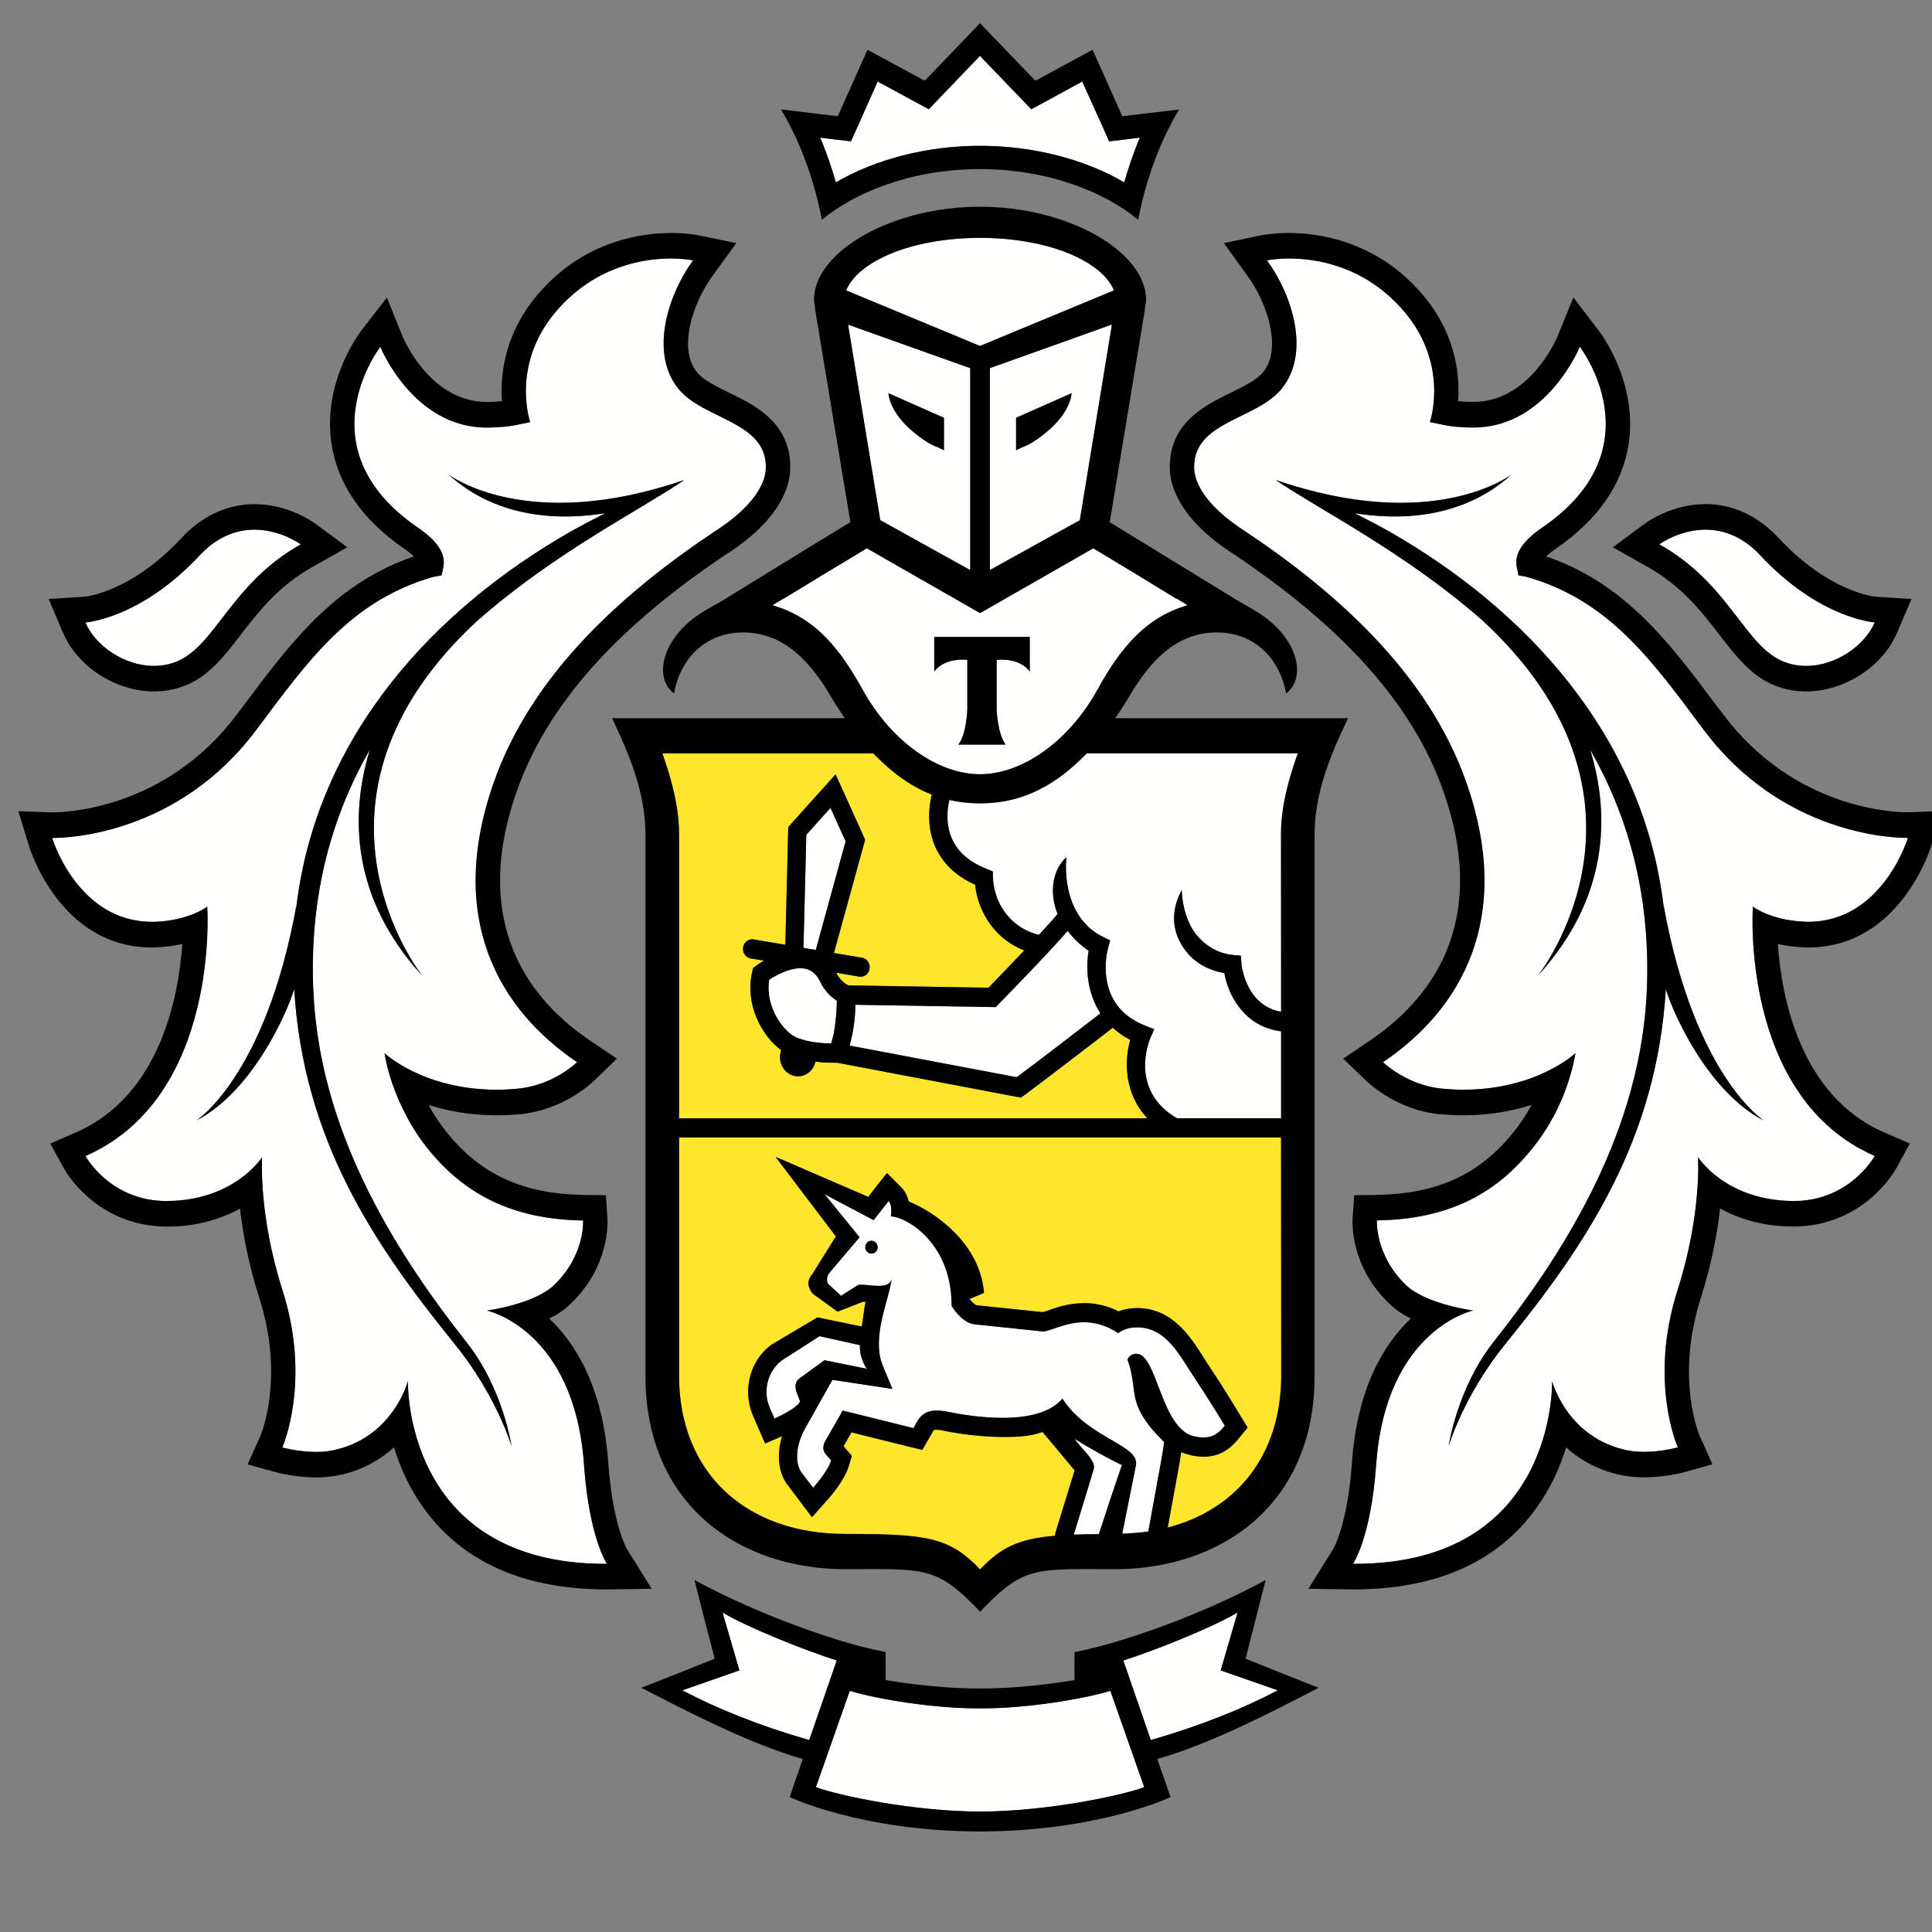 <svg width="25" height="25" viewBox="0 0 25 25" fill="none" xmlns="http://www.w3.org/2000/svg">
<rect x="0" y="0" width="25" height="25" fill="#808080" stroke="none"/>
<g clip-path="url(#clip0_261_760)">
<path d="M10.021 18.355C10.021 18.355 10.325 18.225 10.352 18.131L10.311 18.025C10.283 17.955 10.286 17.88 10.342 17.839L10.669 17.601L11.217 17.712C11.217 17.712 11.118 17.581 11.127 17.407L10.605 17.291L10.112 17.606C10.026 17.673 9.964 17.769 9.935 17.877C9.907 17.985 9.914 18.101 9.955 18.205L10.021 18.356L10.021 18.355ZM13.894 19.858C13.992 19.854 14.101 19.852 14.219 19.852C14.219 19.852 14.501 18.986 14.517 18.958C14.307 18.855 14.103 18.742 13.905 18.618C13.988 18.75 14.191 18.9 14.151 19.016L13.894 19.858ZM14.062 9.748C13.643 10.185 13.242 10.346 12.883 10.384C12.818 10.392 12.752 10.396 12.686 10.396H12.677C12.545 10.396 12.414 10.381 12.284 10.352C12.261 10.45 12.231 10.655 12.316 10.85C12.392 11.026 12.546 11.157 12.772 11.245L12.848 11.276L12.848 11.362C12.848 11.387 12.866 11.943 13.443 12.097C13.536 11.995 13.622 11.903 13.684 11.826C13.567 11.535 13.629 11.238 13.8 11.092C13.793 11.123 13.717 11.852 14.273 12.123L14.365 12.169L14.337 12.271C14.328 12.302 14.143 13.008 14.817 13.27L14.935 13.318L14.882 13.439C14.87 13.466 14.607 14.107 15.228 14.47H16.576V13.344C16.097 13.283 15.894 12.877 15.842 12.59C15.619 12.55 15.447 12.449 15.329 12.285C15.045 11.893 15.289 11.534 15.292 11.515C15.291 11.518 15.292 11.899 15.516 12.135C15.627 12.248 15.758 12.337 15.958 12.357L16.055 12.366L16.064 12.471C16.066 12.494 16.119 13.011 16.576 13.092L16.576 10.793C16.576 10.436 16.674 10.078 16.793 9.747H14.062L14.062 9.748ZM10.433 10.802L10.397 12.265L10.556 12.291L10.943 10.887L10.746 10.454L10.434 10.802H10.433ZM11.272 16.222C11.261 16.221 11.251 16.219 11.241 16.214C11.232 16.209 11.223 16.203 11.216 16.194C11.209 16.186 11.203 16.176 11.2 16.166C11.197 16.155 11.195 16.144 11.197 16.133C11.197 16.122 11.2 16.111 11.204 16.101C11.209 16.091 11.216 16.082 11.223 16.075C11.231 16.068 11.241 16.062 11.251 16.059C11.261 16.055 11.271 16.054 11.281 16.055C11.327 16.057 11.359 16.099 11.357 16.143C11.356 16.166 11.346 16.186 11.33 16.201C11.314 16.216 11.293 16.223 11.272 16.222ZM14.7 17.518C14.712 17.518 14.725 17.519 14.738 17.523C14.98 17.595 15.04 18.508 15.462 18.589C15.503 18.598 15.542 18.6 15.575 18.6C15.697 18.6 15.77 18.546 15.849 18.448C15.849 18.448 15.636 18.098 15.477 17.861C15.266 17.55 15.103 17.175 14.71 17.175C14.7 17.175 14.689 17.175 14.678 17.177C14.604 17.18 14.531 17.206 14.47 17.251C14.338 17.16 14.185 17.111 14.028 17.109C13.782 17.109 13.59 17.228 13.494 17.228H13.491L12.613 17.137C12.476 17.122 12.367 16.977 12.328 16.921L12.313 16.896C12.313 16.871 12.313 16.846 12.311 16.823C12.282 16.068 11.726 15.745 11.528 15.74C11.528 15.74 11.551 15.596 11.498 15.542L11.305 15.788L10.669 15.453L11.122 16.01L10.739 16.463C10.691 16.515 10.697 16.584 10.717 16.614L10.883 16.768L11.093 16.634C11.103 16.626 11.122 16.623 11.146 16.623C11.204 16.623 11.291 16.639 11.369 16.639C11.455 16.639 11.529 16.62 11.538 16.535C11.512 16.815 11.265 17.302 11.427 17.684L11.547 17.972L10.771 17.855L10.408 18.5C10.296 18.714 10.278 18.946 10.386 19.073L10.522 19.252C10.522 19.252 10.713 19.039 10.755 18.899L10.693 18.828C10.642 18.768 10.644 18.714 10.676 18.65L10.904 18.252L11.819 18.479L11.868 18.392C11.93 18.284 12.02 18.252 12.118 18.252C12.159 18.252 12.2 18.257 12.243 18.264C12.413 18.299 12.693 18.347 12.973 18.347C13.28 18.347 13.585 18.289 13.747 18.098C14.079 18.615 14.752 18.697 14.698 18.96L14.522 19.846C14.639 19.84 14.752 19.832 14.859 19.817L15.027 18.895C15.041 18.817 15.053 18.739 15.063 18.66C14.998 18.59 14.841 18.445 14.752 18.267C14.634 18.027 14.698 17.901 14.588 17.59C14.588 17.59 14.622 17.517 14.7 17.517L14.7 17.518ZM22.825 14.501C22.114 14.131 21.665 13.152 21.555 12.8C21.438 14.742 20.536 16.089 19.483 17.386C18.936 18.058 18.745 18.713 18.745 18.713C18.745 18.713 18.851 17.971 19.323 17.368C20.306 16.127 21.24 14.58 21.31 12.792C21.358 11.545 21.053 10.533 20.576 9.699C20.843 10.568 20.805 11.631 19.901 12.624C19.901 12.624 21.702 10.356 19.184 8.029C18.177 7.144 17.074 6.598 16.507 6.21C18.557 6.914 19.559 6.139 19.559 6.139C18.904 6.736 18.056 6.726 17.53 6.64C17.673 6.713 17.822 6.79 17.981 6.879C19.71 7.867 21.263 9.492 21.529 11.741V11.724C21.93 13.934 22.825 14.501 22.825 14.501L22.825 14.501ZM23.352 11.926C23.368 11.928 23.381 11.928 23.397 11.928C24.361 11.928 24.687 10.842 24.687 10.842H24.669C24.492 10.842 23.059 10.799 22.046 9.445C21.38 8.555 20.833 7.773 19.754 7.465L19.648 7.445L19.625 7.331C19.595 7.158 19.708 6.995 19.965 6.82C21.454 5.795 20.442 4.487 20.442 4.487C20.442 4.487 20.017 5.533 19.066 5.533L18.995 5.531C18.887 5.525 18.783 5.522 18.678 5.498L18.502 5.461C18.502 5.461 18.774 4.686 18.119 3.974C17.626 3.436 17.026 3.345 16.68 3.345C16.505 3.345 16.394 3.369 16.394 3.369C16.723 3.82 16.961 4.571 16.581 5.034C16.253 5.431 15.451 5.451 15.451 6.044C15.451 6.295 15.674 6.588 16.075 6.851C17.28 7.649 18.476 8.707 18.973 10.126C19.595 11.896 18.895 13.071 17.895 13.744C17.895 13.744 18.209 14.047 18.663 14.087C18.756 14.096 18.846 14.1 18.93 14.1C19.89 14.1 20.386 13.627 20.386 13.627C20.386 13.627 20.304 14.281 19.806 14.888C19.344 15.448 18.74 15.778 17.817 15.792C17.817 15.792 17.788 16.242 18.197 16.632C18.459 16.878 19.062 16.958 19.062 16.958C19.062 16.958 17.931 17.198 17.806 18.954C17.739 19.905 17.508 20.235 17.508 20.235H17.528C20.151 20.235 20.084 17.87 20.084 17.87C20.084 17.87 20.266 18.57 20.998 18.753C21.086 18.778 21.181 18.787 21.27 18.787C21.505 18.787 21.711 18.729 21.711 18.729C21.711 18.729 21.327 17.879 21.707 16.691C22.023 15.704 21.972 14.973 21.972 14.973C21.972 14.973 22.325 15.535 23.201 15.54H23.21C23.418 15.543 23.622 15.492 23.805 15.39C23.988 15.288 24.144 15.14 24.258 14.958C22.509 14.195 22.682 11.731 22.682 11.731C22.682 11.731 22.909 11.909 23.352 11.927L23.352 11.926ZM5.88 17.386C4.826 16.089 3.925 14.742 3.806 12.8C3.697 13.153 3.249 14.132 2.538 14.501C2.538 14.501 3.432 13.934 3.833 11.725V11.742C4.099 9.492 5.653 7.867 7.382 6.88C7.541 6.79 7.69 6.714 7.832 6.641C7.307 6.727 6.458 6.737 5.804 6.141C5.804 6.141 6.806 6.915 8.855 6.211C8.288 6.598 7.185 7.145 6.179 8.03C3.66 10.356 5.462 12.625 5.462 12.625C4.556 11.631 4.519 10.569 4.786 9.7C4.309 10.534 4.004 11.546 4.053 12.794C4.122 14.581 5.055 16.127 6.036 17.37C6.512 17.972 6.619 18.713 6.619 18.713C6.619 18.713 6.425 18.059 5.879 17.387L5.88 17.386ZM6.301 16.958C6.301 16.958 6.904 16.878 7.166 16.631C7.574 16.242 7.546 15.793 7.546 15.793C6.623 15.779 6.019 15.448 5.555 14.888C5.059 14.281 4.976 13.627 4.976 13.627C4.976 13.627 5.472 14.101 6.43 14.101C6.517 14.101 6.607 14.096 6.699 14.087C6.982 14.057 7.25 13.937 7.468 13.745C6.468 13.071 5.767 11.896 6.388 10.126C6.886 8.708 8.081 7.649 9.287 6.85C9.688 6.588 9.91 6.295 9.91 6.044C9.91 5.451 9.11 5.431 8.782 5.034C8.402 4.571 8.64 3.821 8.968 3.369C8.968 3.369 8.858 3.345 8.683 3.345C8.338 3.345 7.737 3.436 7.244 3.974C6.588 4.686 6.86 5.462 6.86 5.462L6.685 5.499C6.581 5.521 6.475 5.526 6.367 5.532L6.298 5.533C5.345 5.533 4.921 4.488 4.921 4.488C4.921 4.488 3.91 5.795 5.399 6.821C5.655 6.995 5.767 7.159 5.738 7.331L5.715 7.444L5.606 7.465C4.529 7.773 3.983 8.555 3.316 9.445C2.303 10.799 0.871 10.842 0.694 10.842H0.674C0.674 10.842 1.001 11.928 1.965 11.928C1.981 11.928 1.994 11.928 2.011 11.927C2.454 11.91 2.681 11.732 2.681 11.732C2.681 11.732 2.853 14.195 1.105 14.959C1.105 14.959 1.423 15.541 2.153 15.541H2.161C3.038 15.535 3.391 14.973 3.391 14.973C3.391 14.973 3.34 15.705 3.654 16.691C4.034 17.88 3.653 18.729 3.653 18.729C3.653 18.729 3.856 18.787 4.092 18.787C4.183 18.787 4.277 18.778 4.364 18.753C5.095 18.571 5.278 17.87 5.278 17.87C5.278 17.87 5.211 20.236 7.834 20.236H7.854C7.854 20.236 7.624 19.906 7.557 18.954C7.432 17.2 6.301 16.958 6.301 16.958L6.301 16.958ZM12.089 8.241H13.326V8.687C13.181 8.5 12.897 8.538 12.897 8.538V9.182C12.897 9.182 12.907 9.498 13.013 9.635H12.401C12.508 9.498 12.517 9.182 12.517 9.182V8.538C12.517 8.538 12.235 8.5 12.089 8.687L12.089 8.241ZM10.742 8.308C10.784 8.356 10.827 8.409 10.867 8.462C10.877 8.475 10.886 8.485 10.896 8.5C10.934 8.552 10.972 8.609 11.008 8.665L11.033 8.704C11.077 8.773 11.118 8.845 11.16 8.92C11.538 9.607 12.143 10.017 12.68 10.018C13.219 10.017 13.823 9.607 14.202 8.92C14.245 8.844 14.287 8.77 14.331 8.7C14.381 8.619 14.435 8.54 14.492 8.464C14.535 8.409 14.578 8.356 14.622 8.306C14.63 8.299 14.636 8.291 14.644 8.285C14.837 8.077 15.066 7.919 15.367 7.831L15.233 7.749H15.226L14.693 7.424L14.146 7.095L12.684 7.931L12.68 7.928L12.678 7.931L11.216 7.095L10.669 7.424L10.136 7.749H10.13L9.995 7.831C10.295 7.918 10.525 8.075 10.718 8.283C10.726 8.29 10.732 8.301 10.742 8.308ZM12.68 3.078C11.775 3.079 11.096 3.39 10.948 3.758L12.68 4.476L14.413 3.758C14.267 3.39 13.588 3.079 12.68 3.078ZM12.699 22.106H12.664C12.116 22.109 11.359 21.991 10.996 21.879L10.558 23.125C10.847 23.233 11.825 23.441 12.682 23.441C13.538 23.441 14.517 23.233 14.806 23.125L14.368 21.879C14.003 21.991 13.248 22.109 12.699 22.106ZM16.013 20.866C15.687 21.06 14.96 21.352 14.536 21.486L14.891 22.516C15.546 22.328 16.087 22.108 16.533 21.872L15.795 21.615L16.013 20.866ZM9.35 20.866L9.568 21.615L8.829 21.872C9.275 22.108 9.818 22.328 10.471 22.515L10.827 21.486C10.404 21.351 9.675 21.06 9.35 20.866ZM12.68 1.886C13.364 1.886 14.032 2.058 14.548 2.359C14.595 2.194 14.66 1.992 14.749 1.781L14.555 1.806L14.351 1.828L14.264 1.633L14.003 1.055L13.529 1.314L13.344 1.413L13.196 1.261L12.68 0.724L12.165 1.261L12.018 1.413L11.834 1.314L11.357 1.055L11.099 1.633L11.012 1.828L10.807 1.806L10.614 1.781C10.703 1.992 10.768 2.194 10.816 2.359C11.332 2.058 12.001 1.886 12.681 1.886H12.68ZM23.102 8.57C23.191 8.602 23.281 8.617 23.37 8.617C23.757 8.617 24.13 8.354 24.258 8.053C24.258 8.053 23.55 8.008 22.788 7.196C22.547 6.933 22.29 6.854 22.07 6.854C21.728 6.854 21.471 7.043 21.471 7.043C22.391 7.558 22.578 8.385 23.102 8.57ZM1.992 8.616C2.082 8.616 2.172 8.602 2.258 8.57C2.783 8.384 2.972 7.558 3.891 7.044C3.891 7.044 3.634 6.854 3.294 6.854C3.073 6.854 2.816 6.932 2.573 7.196C1.812 8.008 1.105 8.054 1.105 8.054C1.232 8.354 1.606 8.617 1.992 8.617L1.992 8.616ZM12.215 5.406V5.827L12.139 5.789C12.135 5.786 12.022 5.76 11.826 5.596C11.502 5.332 11.496 5.088 11.496 5.088L12.214 5.406L12.215 5.406ZM12.554 7.376V4.764L10.973 4.2L11.39 6.731L12.554 7.376L12.554 7.376ZM13.148 5.406L13.866 5.088C13.866 5.088 13.861 5.332 13.536 5.596C13.34 5.759 13.227 5.786 13.224 5.789L13.148 5.826L13.148 5.406ZM13.972 6.732L14.387 4.201L12.807 4.764V7.376L13.972 6.731L13.972 6.732ZM10.318 13.431C10.472 13.489 10.659 13.502 10.755 13.502C10.758 13.489 10.764 13.474 10.768 13.456C10.776 13.427 10.784 13.396 10.79 13.364C10.818 13.219 10.826 13.056 10.829 12.95C10.741 12.895 10.669 12.815 10.621 12.719C10.562 12.59 10.479 12.529 10.357 12.529C10.198 12.529 10.027 12.63 9.953 12.677C9.895 13.038 10.149 13.366 10.318 13.431L10.318 13.431ZM13.815 12.046C13.522 12.382 12.947 12.967 12.919 12.996L12.884 13.032L11.067 13.002C11.066 13.16 11.046 13.317 11.009 13.47L10.995 13.53L13.155 13.939C13.38 13.774 13.998 13.299 14.239 13.112C14.064 12.844 14.047 12.526 14.087 12.302C13.983 12.234 13.891 12.147 13.815 12.046Z" fill="#FFFFFE"/>
<path d="M16.576 14.719H8.787V17.8C8.787 19.06 9.654 19.848 10.934 19.848C12.003 19.848 12.284 19.892 12.682 20.308C12.956 20.02 13.183 19.913 13.649 19.872L13.659 19.825L13.905 19.027C13.891 19.009 13.49 18.529 13.49 18.529C13.331 18.585 13.197 18.595 12.972 18.595C12.742 18.595 12.482 18.566 12.199 18.511C12.172 18.504 12.145 18.5 12.118 18.5C12.084 18.5 12.081 18.503 12.072 18.521L12.023 18.606L11.934 18.761L11.766 18.72L11.018 18.535L10.915 18.713L10.931 18.732L11.022 18.838L10.982 18.975C10.926 19.154 10.748 19.364 10.693 19.422L10.507 19.632L10.336 19.407L10.208 19.238C10.074 19.08 10.043 18.838 10.119 18.584C10.116 18.585 10.114 18.587 10.111 18.587L9.9 18.679L9.806 18.461L9.739 18.308C9.674 18.152 9.663 17.977 9.706 17.812C9.749 17.648 9.844 17.504 9.976 17.404L10.577 17.046L11.15 17.165C11.164 17.107 11.185 16.901 11.201 16.848C11.19 16.846 11.179 16.844 11.168 16.844L10.838 16.973L10.52 16.742C10.52 16.742 10.396 16.616 10.508 16.49L10.816 15.999L10.035 14.97L11.235 15.487L11.315 15.383L11.477 15.179L11.661 15.363C11.709 15.413 11.743 15.476 11.757 15.545C12.088 15.681 12.681 16.08 12.733 16.73L12.548 16.808V16.813C12.59 16.866 12.625 16.887 12.636 16.89L13.493 16.978C13.515 16.974 13.541 16.964 13.572 16.955C13.679 16.916 13.838 16.861 14.028 16.861C14.182 16.861 14.332 16.898 14.475 16.97C14.528 16.948 14.592 16.933 14.668 16.927L14.71 16.926C15.168 16.926 15.396 17.286 15.579 17.574C15.609 17.624 15.639 17.671 15.671 17.717C15.832 17.955 16.041 18.302 16.049 18.318L16.144 18.472L16.028 18.614C15.939 18.723 15.805 18.85 15.575 18.85C15.523 18.849 15.472 18.844 15.421 18.833C15.373 18.824 15.328 18.809 15.284 18.789C15.277 18.84 15.269 18.891 15.26 18.942L15.11 19.766C16.008 19.534 16.578 18.821 16.578 17.8L16.576 14.719ZM8.787 14.47H14.846C14.543 14.141 14.548 13.726 14.625 13.455C14.543 13.414 14.467 13.361 14.399 13.299C14.162 13.482 13.439 14.035 13.251 14.175L13.21 14.204L10.832 13.751H10.783C10.727 13.751 10.643 13.749 10.552 13.737C10.542 13.783 10.52 13.824 10.488 13.857C10.456 13.89 10.416 13.912 10.372 13.922C10.328 13.931 10.282 13.927 10.241 13.909C10.199 13.892 10.163 13.863 10.137 13.824C10.119 13.798 10.106 13.769 10.099 13.737C10.092 13.706 10.091 13.673 10.096 13.641L10.105 13.586C9.86 13.405 9.633 12.999 9.734 12.571L9.744 12.526L9.778 12.5C9.813 12.475 9.849 12.452 9.886 12.431L9.713 12.402C9.682 12.396 9.655 12.378 9.637 12.352C9.618 12.325 9.611 12.293 9.615 12.26C9.626 12.192 9.686 12.144 9.75 12.156L10.162 12.225L10.2 10.701L10.812 10.019L11.194 10.866L10.791 12.332L11.154 12.392C11.185 12.398 11.213 12.416 11.232 12.442C11.25 12.469 11.257 12.502 11.252 12.535C11.248 12.564 11.234 12.59 11.213 12.609C11.191 12.628 11.164 12.638 11.136 12.638L11.118 12.637L10.821 12.586C10.825 12.597 10.831 12.602 10.835 12.612C10.868 12.672 10.918 12.72 10.977 12.75L12.79 12.781C12.866 12.702 13.056 12.506 13.253 12.299C13.082 12.233 12.932 12.118 12.82 11.968C12.707 11.818 12.637 11.638 12.617 11.448C12.368 11.336 12.195 11.169 12.1 10.952C11.984 10.682 12.025 10.412 12.057 10.281C11.815 10.189 11.561 10.019 11.301 9.748H8.571C8.688 10.079 8.787 10.437 8.787 10.793V14.47L8.787 14.47Z" fill="#FFE52B"/>
<path d="M12.682 4.477L10.95 3.758C11.097 3.391 11.776 3.079 12.682 3.078C13.588 3.079 14.267 3.391 14.414 3.758L12.682 4.477ZM13.973 6.732L12.809 7.377V4.764L14.389 4.199L13.973 6.73L13.973 6.732ZM14.694 7.425L15.226 7.75H15.234L15.368 7.832C15.067 7.919 14.837 8.078 14.644 8.285L14.624 8.307C14.578 8.358 14.535 8.41 14.493 8.465L14.469 8.498C14.428 8.554 14.388 8.611 14.351 8.671L14.331 8.701C14.287 8.772 14.244 8.846 14.204 8.92C13.824 9.607 13.219 10.018 12.682 10.019C12.144 10.018 11.539 9.607 11.16 8.92C11.12 8.847 11.078 8.775 11.034 8.704L11.009 8.666C10.973 8.61 10.935 8.555 10.897 8.5C10.887 8.486 10.878 8.475 10.869 8.463C10.828 8.41 10.786 8.358 10.742 8.308C10.733 8.301 10.727 8.292 10.719 8.284C10.521 8.067 10.271 7.91 9.995 7.832L10.131 7.75H10.136L10.67 7.425L11.217 7.095L12.679 7.932L12.682 7.929L12.686 7.932L14.147 7.095L14.694 7.425ZM16.794 9.748C16.675 10.079 16.576 10.437 16.576 10.793L16.578 13.092C16.121 13.012 16.066 12.495 16.065 12.472L16.057 12.367L15.958 12.358C15.79 12.342 15.634 12.264 15.517 12.136C15.292 11.901 15.292 11.519 15.292 11.516C15.29 11.535 15.046 11.893 15.328 12.284C15.447 12.45 15.62 12.552 15.842 12.592C15.895 12.878 16.098 13.284 16.578 13.346V14.47H15.23C14.608 14.107 14.871 13.467 14.883 13.44L14.936 13.318L14.817 13.271C14.143 13.008 14.329 12.302 14.338 12.271L14.366 12.168L14.273 12.123C13.718 11.852 13.793 11.123 13.801 11.092C13.63 11.238 13.568 11.535 13.685 11.827C13.622 11.904 13.536 11.996 13.443 12.097C13.281 12.06 13.135 11.968 13.027 11.835C12.92 11.702 12.857 11.535 12.849 11.361L12.848 11.276L12.772 11.245C12.548 11.158 12.393 11.026 12.317 10.85C12.232 10.655 12.261 10.451 12.285 10.352C12.414 10.38 12.546 10.395 12.678 10.395H12.686C12.754 10.395 12.819 10.391 12.884 10.384C13.243 10.347 13.644 10.185 14.063 9.748L16.794 9.748ZM15.11 19.767L15.261 18.942L15.285 18.79C15.378 18.828 15.476 18.849 15.576 18.85C15.806 18.85 15.94 18.723 16.029 18.614L16.144 18.473L16.05 18.318C16.041 18.303 15.832 17.955 15.672 17.717C15.64 17.67 15.609 17.623 15.58 17.574C15.397 17.287 15.168 16.926 14.709 16.926L14.669 16.928C14.602 16.931 14.537 16.945 14.475 16.969C14.335 16.899 14.183 16.862 14.028 16.862C13.872 16.866 13.719 16.897 13.573 16.954C13.542 16.964 13.515 16.974 13.493 16.979L12.637 16.89C12.626 16.887 12.591 16.865 12.548 16.813V16.808L12.733 16.73C12.681 16.081 12.088 15.681 11.758 15.546C11.743 15.476 11.71 15.413 11.661 15.363L11.477 15.179L11.316 15.383L11.236 15.488L10.035 14.969L10.816 15.999L10.509 16.491C10.395 16.616 10.52 16.743 10.52 16.743L10.838 16.973L11.168 16.844C11.18 16.844 11.189 16.846 11.201 16.848C11.185 16.901 11.164 17.108 11.15 17.165L10.578 17.047L9.977 17.404C9.666 17.643 9.624 18.038 9.74 18.308L9.806 18.462L9.901 18.679L10.111 18.588C10.115 18.586 10.118 18.585 10.12 18.583C10.044 18.838 10.075 19.079 10.21 19.238L10.337 19.407L10.507 19.633L10.694 19.422C10.749 19.364 10.927 19.155 10.982 18.975L11.022 18.838L10.931 18.733L10.916 18.713L11.018 18.535L11.766 18.721L11.935 18.762L12.024 18.606L12.073 18.522C12.082 18.503 12.084 18.501 12.118 18.501C12.145 18.501 12.172 18.503 12.2 18.511C12.455 18.564 12.714 18.591 12.974 18.594C13.197 18.594 13.332 18.585 13.491 18.53C13.491 18.53 13.892 19.008 13.906 19.027L13.66 19.825L13.649 19.873C13.184 19.913 12.957 20.02 12.683 20.308C12.285 19.893 12.004 19.849 10.935 19.849C9.655 19.849 8.787 19.061 8.787 17.799V14.719H16.577L16.579 17.799C16.579 18.821 16.008 19.534 15.11 19.767ZM10.312 18.025L10.352 18.131C10.325 18.224 10.021 18.356 10.021 18.356L9.956 18.205C9.914 18.101 9.907 17.985 9.936 17.877C9.964 17.768 10.027 17.673 10.113 17.606L10.605 17.29L11.128 17.406C11.118 17.581 11.217 17.712 11.217 17.712L10.67 17.601L10.342 17.839C10.287 17.88 10.283 17.955 10.312 18.025ZM15.027 18.895L14.859 19.817C14.751 19.833 14.638 19.841 14.522 19.846L14.699 18.961C14.751 18.697 14.08 18.615 13.748 18.098C13.585 18.29 13.28 18.347 12.974 18.347C12.693 18.347 12.414 18.3 12.243 18.264C12.202 18.257 12.161 18.253 12.119 18.252C12.02 18.252 11.931 18.284 11.869 18.393L11.821 18.48L10.905 18.253L10.677 18.65C10.645 18.715 10.642 18.768 10.694 18.828L10.756 18.899C10.713 19.039 10.522 19.252 10.522 19.252L10.386 19.073C10.279 18.947 10.296 18.715 10.409 18.5L10.772 17.855L11.548 17.973L11.428 17.683C11.265 17.301 11.512 16.815 11.539 16.535C11.53 16.62 11.456 16.639 11.37 16.639C11.291 16.639 11.204 16.624 11.146 16.624C11.123 16.624 11.104 16.626 11.093 16.634L10.883 16.768L10.717 16.614C10.697 16.585 10.691 16.515 10.739 16.463L11.123 16.01L10.67 15.453L11.305 15.789L11.499 15.542C11.552 15.597 11.528 15.74 11.528 15.74C11.727 15.746 12.283 16.068 12.312 16.823C12.314 16.846 12.314 16.871 12.314 16.897L12.328 16.921C12.368 16.979 12.476 17.124 12.614 17.137L13.491 17.229H13.495C13.591 17.229 13.783 17.11 14.028 17.11C14.163 17.11 14.311 17.146 14.47 17.251C14.47 17.251 14.55 17.184 14.68 17.177C14.689 17.176 14.7 17.176 14.709 17.176C15.103 17.176 15.267 17.55 15.478 17.861C15.637 18.097 15.849 18.448 15.849 18.448C15.771 18.546 15.698 18.601 15.576 18.601C15.538 18.601 15.5 18.597 15.462 18.589C15.041 18.507 14.979 17.596 14.739 17.523C14.726 17.52 14.713 17.518 14.7 17.518C14.623 17.518 14.589 17.59 14.589 17.59C14.7 17.902 14.635 18.027 14.754 18.267C14.842 18.445 14.999 18.591 15.064 18.66C15.064 18.66 15.046 18.795 15.027 18.896L15.027 18.895ZM14.219 19.852C14.102 19.852 13.993 19.854 13.895 19.858L14.152 19.016C14.192 18.899 13.989 18.749 13.905 18.617C14.031 18.701 14.36 18.886 14.518 18.958C14.415 19.255 14.316 19.553 14.219 19.852ZM10.397 12.265L10.434 10.802L10.746 10.455L10.942 10.887L10.556 12.292L10.397 12.266L10.397 12.265ZM10.622 12.72C10.669 12.815 10.741 12.894 10.829 12.949C10.827 13.088 10.814 13.227 10.791 13.364C10.784 13.396 10.777 13.426 10.768 13.456C10.764 13.474 10.759 13.49 10.755 13.502C10.659 13.502 10.472 13.49 10.319 13.431C10.149 13.366 9.896 13.038 9.954 12.677C10.028 12.63 10.198 12.529 10.357 12.529C10.479 12.529 10.563 12.59 10.622 12.72ZM14.239 13.113C14 13.299 13.381 13.774 13.156 13.939L10.995 13.53L11.01 13.47C11.038 13.352 11.068 13.191 11.069 13.002L12.885 13.032L12.92 12.996C12.947 12.967 13.523 12.382 13.816 12.046C13.886 12.138 13.973 12.225 14.087 12.302C14.049 12.527 14.065 12.844 14.239 13.113ZM11.301 9.749C11.562 10.02 11.815 10.189 12.057 10.282C12.026 10.412 11.984 10.683 12.1 10.952C12.196 11.17 12.368 11.337 12.618 11.448C12.646 11.717 12.806 12.121 13.254 12.299C13.057 12.507 12.867 12.702 12.791 12.781L10.978 12.751C10.918 12.721 10.868 12.672 10.835 12.612C10.832 12.602 10.826 12.597 10.822 12.587L11.118 12.638L11.137 12.639C11.165 12.639 11.191 12.628 11.213 12.61C11.234 12.591 11.248 12.564 11.253 12.536C11.258 12.503 11.25 12.47 11.232 12.443C11.214 12.416 11.186 12.398 11.155 12.393L10.791 12.332L11.195 10.866L10.813 10.02L10.2 10.701L10.162 12.225L9.751 12.156C9.687 12.143 9.626 12.193 9.615 12.26C9.61 12.293 9.618 12.326 9.636 12.352C9.655 12.379 9.682 12.397 9.713 12.403L9.886 12.43C9.824 12.467 9.783 12.497 9.778 12.501L9.744 12.527L9.734 12.572C9.634 13 9.861 13.406 10.105 13.587L10.096 13.641C10.086 13.707 10.1 13.772 10.138 13.825C10.159 13.857 10.187 13.883 10.22 13.901C10.254 13.919 10.29 13.928 10.328 13.928C10.38 13.927 10.431 13.908 10.471 13.874C10.512 13.839 10.541 13.791 10.552 13.738C10.643 13.749 10.727 13.752 10.784 13.752H10.833L13.21 14.203L13.251 14.175C13.44 14.036 14.163 13.483 14.399 13.299C14.465 13.358 14.537 13.412 14.625 13.456C14.548 13.726 14.543 14.142 14.846 14.471H8.787V10.794C8.787 10.438 8.688 10.079 8.571 9.749L11.301 9.749ZM10.974 4.201L12.555 4.764V7.377L11.391 6.731L10.974 4.2V4.201ZM14.831 3.886C14.831 3.248 13.811 2.675 12.685 2.675H12.678C11.552 2.675 10.532 3.248 10.532 3.886L10.554 4.042L11.004 6.757L10.552 7.032L9.384 7.75H9.388C9.388 7.75 9.125 7.892 9.003 7.979C8.558 8.304 8.463 8.778 8.722 8.974C8.785 8.588 9.076 8.184 9.62 8.184C10.012 8.184 10.311 8.397 10.553 8.715C10.615 8.796 10.674 8.882 10.728 8.974C10.796 9.091 10.864 9.194 10.931 9.293H7.92C8.142 9.76 8.352 10.256 8.352 10.794V17.8C8.352 19.496 9.592 20.305 10.934 20.305C11.971 20.305 12.111 20.256 12.683 20.855C13.252 20.256 13.392 20.305 14.43 20.305C15.772 20.305 17.011 19.496 17.011 17.8V10.794C17.011 10.255 17.221 9.76 17.444 9.293H14.431C14.499 9.194 14.567 9.091 14.635 8.974C14.69 8.882 14.749 8.796 14.809 8.715C15.053 8.395 15.351 8.184 15.743 8.184C16.287 8.184 16.577 8.588 16.642 8.974C16.9 8.778 16.807 8.304 16.358 7.979C16.239 7.892 15.976 7.75 15.976 7.75H15.98L14.809 7.032L14.36 6.757L14.809 4.042L14.831 3.886ZM2.574 7.197C2.817 6.933 3.073 6.854 3.294 6.854C3.634 6.854 3.892 7.044 3.892 7.044C2.973 7.559 2.784 8.385 2.259 8.571C2.173 8.602 2.083 8.617 1.993 8.617C1.606 8.617 1.233 8.354 1.105 8.055C1.105 8.055 1.813 8.009 2.574 7.197ZM1.993 8.947C2.119 8.947 2.243 8.927 2.36 8.885C2.689 8.77 2.899 8.495 3.12 8.208C3.346 7.916 3.6 7.585 4.041 7.338L4.494 7.082L4.073 6.77C4.038 6.748 3.723 6.524 3.294 6.524C2.943 6.524 2.617 6.674 2.348 6.962C1.694 7.665 1.108 7.722 1.086 7.722L0.63 7.751L0.817 8.191C1.006 8.63 1.501 8.947 1.993 8.947ZM4.053 12.793C4.005 11.545 4.309 10.534 4.786 9.7C4.521 10.569 4.556 11.632 5.463 12.625C5.463 12.625 3.661 10.355 6.179 8.03C7.187 7.145 8.289 6.598 8.855 6.211C6.806 6.914 5.805 6.14 5.805 6.14C6.459 6.737 7.307 6.727 7.833 6.64C7.69 6.714 7.541 6.79 7.382 6.88C5.653 7.867 4.101 9.493 3.834 11.742V11.725C3.433 13.934 2.539 14.501 2.539 14.501C3.25 14.131 3.698 13.152 3.807 12.8C3.926 14.742 4.827 16.089 5.88 17.387C6.427 18.059 6.619 18.712 6.619 18.712C6.619 18.712 6.513 17.972 6.038 17.369C5.057 16.127 4.123 14.581 4.054 12.793L4.053 12.793ZM12.089 8.241V8.688C12.236 8.5 12.517 8.539 12.517 8.539V9.182C12.517 9.182 12.508 9.498 12.401 9.635H13.014C12.907 9.498 12.897 9.182 12.897 9.182V8.539C12.897 8.539 13.18 8.5 13.325 8.688V8.241H12.088H12.089ZM11.827 5.596C12.022 5.759 12.135 5.787 12.139 5.789L12.215 5.826V5.406L11.496 5.088C11.496 5.088 11.502 5.332 11.827 5.596ZM13.536 5.596C13.861 5.332 13.867 5.088 13.867 5.088L13.148 5.406V5.827L13.224 5.789C13.228 5.787 13.34 5.759 13.536 5.596ZM22.07 6.854C22.29 6.854 22.547 6.933 22.789 7.197C23.55 8.009 24.259 8.054 24.259 8.054C24.13 8.354 23.757 8.617 23.371 8.617C23.282 8.617 23.191 8.603 23.103 8.57C22.579 8.384 22.392 7.558 21.472 7.044C21.472 7.044 21.728 6.854 22.07 6.854ZM21.322 7.337C21.762 7.584 22.019 7.915 22.245 8.208C22.466 8.495 22.675 8.77 23.005 8.885C23.121 8.927 23.244 8.947 23.371 8.947C23.863 8.947 24.359 8.63 24.547 8.19L24.735 7.751L24.279 7.722C24.257 7.722 23.669 7.664 23.016 6.962C22.746 6.674 22.421 6.523 22.07 6.523C21.642 6.523 21.324 6.748 21.29 6.771L20.87 7.082L21.322 7.337ZM21.529 11.725V11.742C21.264 9.492 19.71 7.868 17.981 6.88C17.822 6.791 17.674 6.714 17.53 6.641C18.056 6.727 18.904 6.737 19.559 6.141C19.559 6.141 18.557 6.915 16.508 6.211C17.074 6.598 18.177 7.145 19.185 8.03C21.702 10.356 19.901 12.625 19.901 12.625C20.806 11.632 20.843 10.569 20.577 9.7C21.053 10.534 21.358 11.546 21.311 12.794C21.241 14.581 20.307 16.127 19.323 17.37C18.851 17.972 18.746 18.713 18.746 18.713C18.746 18.713 18.937 18.059 19.483 17.387C20.537 16.089 21.438 14.742 21.556 12.801C21.665 13.154 22.114 14.133 22.826 14.502C22.826 14.502 21.931 13.935 21.529 11.726L21.529 11.725ZM7.835 20.236C5.212 20.236 5.279 17.871 5.279 17.871C5.279 17.871 5.096 18.572 4.365 18.754C4.276 18.777 4.184 18.789 4.092 18.788C3.857 18.788 3.653 18.73 3.653 18.73C3.653 18.73 4.035 17.88 3.654 16.691C3.341 15.705 3.392 14.973 3.392 14.973C3.392 14.973 3.039 15.535 2.162 15.541H2.153C1.424 15.541 1.106 14.959 1.106 14.959C2.854 14.195 2.682 11.732 2.682 11.732C2.682 11.732 2.454 11.91 2.012 11.928H1.966C1.001 11.928 0.675 10.843 0.675 10.843H0.695C0.873 10.843 2.304 10.799 3.316 9.445C3.983 8.555 4.53 7.773 5.607 7.465L5.715 7.445L5.738 7.331C5.768 7.159 5.655 6.995 5.399 6.821C3.911 5.795 4.921 4.488 4.921 4.488C4.921 4.488 5.344 5.533 6.298 5.533L6.367 5.532C6.475 5.526 6.581 5.521 6.685 5.498L6.861 5.462C6.861 5.462 6.589 4.687 7.245 3.974C7.738 3.436 8.337 3.345 8.683 3.345C8.859 3.345 8.968 3.369 8.968 3.369C8.64 3.821 8.403 4.571 8.781 5.034C9.11 5.432 9.911 5.451 9.911 6.043C9.911 6.295 9.688 6.588 9.288 6.851C8.082 7.649 6.886 8.708 6.389 10.127C5.768 11.896 6.469 13.071 7.468 13.745C7.468 13.745 7.154 14.049 6.7 14.087C6.61 14.096 6.521 14.101 6.431 14.101C5.473 14.101 4.976 13.628 4.976 13.628C4.976 13.628 5.059 14.281 5.555 14.889C6.018 15.449 6.623 15.779 7.545 15.793C7.545 15.793 7.575 16.242 7.167 16.632C6.905 16.879 6.302 16.959 6.302 16.959C6.302 16.959 7.433 17.199 7.557 18.954C7.625 19.906 7.854 20.236 7.854 20.236L7.835 20.236ZM8.114 20.047C8.113 20.044 7.93 19.743 7.871 18.931C7.802 17.957 7.453 17.389 7.107 17.062C7.207 17.013 7.3 16.952 7.377 16.878C7.885 16.398 7.864 15.833 7.86 15.771L7.841 15.466L7.55 15.462C6.775 15.449 6.234 15.205 5.795 14.67C5.701 14.554 5.616 14.43 5.544 14.297C5.786 14.375 6.081 14.432 6.432 14.432C6.525 14.432 6.623 14.427 6.726 14.419C7.078 14.382 7.412 14.233 7.681 13.991L7.983 13.699L7.639 13.467C6.868 12.949 6.08 11.966 6.686 10.242C7.078 9.122 7.983 8.107 9.456 7.134C9.954 6.804 10.226 6.415 10.226 6.043C10.226 5.47 9.77 5.243 9.435 5.082C9.272 5 9.102 4.919 9.02 4.818C8.761 4.502 8.979 3.898 9.22 3.57L9.528 3.146L9.029 3.043C9.015 3.04 8.883 3.015 8.683 3.015C8.311 3.015 7.598 3.11 7.018 3.743C6.534 4.27 6.47 4.83 6.495 5.192C6.448 5.196 6.401 5.198 6.351 5.201H6.298C5.569 5.201 5.224 4.388 5.211 4.357L5.006 3.85L4.675 4.278C4.656 4.304 4.17 4.939 4.289 5.736C4.367 6.265 4.684 6.722 5.227 7.098C5.286 7.138 5.327 7.172 5.356 7.2C4.331 7.55 3.76 8.318 3.156 9.125L3.069 9.24C2.146 10.475 0.839 10.512 0.683 10.512L0.238 10.497L0.374 10.943C0.39 10.996 0.783 12.26 1.966 12.26L2.022 12.258C2.147 12.254 2.26 12.236 2.359 12.216C2.311 12.905 2.069 14.179 0.983 14.653L0.651 14.798L0.831 15.126C0.848 15.156 1.251 15.872 2.165 15.872C2.491 15.875 2.814 15.796 3.106 15.64C3.141 15.951 3.214 16.351 3.356 16.799C3.687 17.833 3.379 18.558 3.367 18.587L3.204 18.949L3.573 19.051C3.597 19.058 3.824 19.118 4.092 19.118C4.461 19.119 4.818 18.981 5.098 18.729C5.198 19.053 5.37 19.419 5.668 19.743C6.175 20.291 6.904 20.567 7.856 20.567L8.433 20.559L8.114 20.047ZM11.281 16.055C11.271 16.054 11.26 16.056 11.25 16.059C11.24 16.063 11.231 16.068 11.223 16.076C11.215 16.083 11.209 16.092 11.204 16.102C11.2 16.112 11.197 16.122 11.197 16.134C11.196 16.145 11.197 16.156 11.2 16.166C11.204 16.177 11.209 16.186 11.216 16.195C11.223 16.203 11.232 16.21 11.241 16.214C11.251 16.219 11.261 16.222 11.272 16.222C11.293 16.224 11.314 16.216 11.33 16.202C11.346 16.187 11.356 16.167 11.357 16.145C11.359 16.122 11.351 16.1 11.337 16.083C11.323 16.067 11.303 16.057 11.281 16.055ZM14.892 22.517L14.536 21.487C14.96 21.351 15.687 21.06 16.014 20.866L15.796 21.615L16.534 21.873C16.087 22.108 15.547 22.327 14.892 22.516L14.892 22.517ZM12.683 23.441C11.825 23.441 10.847 23.234 10.558 23.126L10.996 21.88C11.36 21.991 12.115 22.11 12.665 22.106H12.699C13.248 22.11 14.003 21.991 14.368 21.88L14.806 23.126C14.517 23.235 13.539 23.441 12.683 23.441ZM8.83 21.873L9.568 21.615L9.35 20.866C9.675 21.06 10.405 21.352 10.827 21.487L10.471 22.517C9.818 22.328 9.276 22.108 8.83 21.873ZM16.567 21.644L16.118 21.463L16.242 20.976L16.378 20.444C16.378 20.444 15.584 20.898 14.462 21.238C14.145 21.334 13.904 21.378 13.904 21.378V21.74C13.904 21.74 13.305 21.849 12.699 21.849H12.665C12.058 21.849 11.46 21.74 11.46 21.74V21.377C11.46 21.377 11.219 21.334 10.901 21.238C9.781 20.897 8.986 20.444 8.986 20.444L9.121 20.976L9.248 21.463L8.797 21.644L8.298 21.84C8.87 22.131 9.663 22.553 10.388 22.762L10.218 23.254C10.218 23.254 11.138 23.695 12.671 23.699V23.7H12.692V23.699C14.227 23.695 15.147 23.254 15.147 23.254L14.975 22.762C15.701 22.553 16.495 22.131 17.064 21.84L16.567 21.644ZM10.808 1.805L11.012 1.829L11.1 1.633L11.357 1.055L11.834 1.314L12.019 1.414L12.681 0.723L13.197 1.26L13.345 1.414L13.53 1.314L14.004 1.055L14.265 1.633L14.351 1.829L14.555 1.805L14.75 1.781C14.661 1.992 14.595 2.193 14.547 2.36C14.033 2.058 13.364 1.887 12.681 1.887C12.001 1.887 11.333 2.058 10.816 2.36C10.76 2.163 10.693 1.97 10.614 1.781L10.807 1.805H10.808ZM12.681 2.188C13.595 2.188 14.325 2.507 14.729 2.845C14.729 2.845 14.849 2.086 15.258 1.417L14.523 1.504L14.138 0.644L13.398 1.045L12.681 0.3L11.966 1.045L11.225 0.644L10.841 1.504L10.105 1.416C10.515 2.086 10.634 2.845 10.634 2.845C11.04 2.506 11.768 2.188 12.681 2.188ZM24.259 14.959C24.259 14.959 23.941 15.541 23.211 15.541H23.202C22.326 15.535 21.972 14.973 21.972 14.973C21.972 14.973 22.023 15.704 21.709 16.691C21.328 17.88 21.711 18.729 21.711 18.729C21.711 18.729 21.507 18.787 21.271 18.787C21.181 18.787 21.087 18.778 20.998 18.753C20.267 18.571 20.084 17.871 20.084 17.871C20.084 17.871 20.152 20.236 17.529 20.236H17.508C17.508 20.236 17.739 19.906 17.808 18.954C17.932 17.199 19.062 16.958 19.062 16.958C19.062 16.958 18.459 16.878 18.197 16.632C17.789 16.243 17.817 15.792 17.817 15.792C18.741 15.779 19.346 15.449 19.806 14.888C20.104 14.53 20.304 14.094 20.387 13.627C20.387 13.627 19.891 14.101 18.931 14.101C18.847 14.101 18.757 14.096 18.665 14.087C18.21 14.048 17.896 13.745 17.896 13.745C18.895 13.071 19.596 11.895 18.975 10.126C18.477 8.708 17.281 7.649 16.077 6.851C15.676 6.588 15.452 6.295 15.452 6.043C15.452 5.451 16.253 5.432 16.582 5.034C16.962 4.571 16.724 3.82 16.395 3.369C16.395 3.369 16.506 3.345 16.68 3.345C17.027 3.345 17.627 3.436 18.12 3.974C18.774 4.686 18.503 5.462 18.503 5.462L18.678 5.498C18.783 5.521 18.888 5.526 18.996 5.532L19.067 5.532C20.018 5.532 20.443 4.487 20.443 4.487C20.443 4.487 21.454 5.795 19.966 6.82C19.709 6.995 19.596 7.158 19.626 7.331L19.649 7.445L19.755 7.464C20.834 7.773 21.381 8.556 22.047 9.445C23.06 10.799 24.493 10.842 24.669 10.842H24.689C24.689 10.842 24.362 11.928 23.398 11.928C23.382 11.928 23.368 11.928 23.352 11.926C22.91 11.91 22.682 11.731 22.682 11.731C22.682 11.731 22.51 14.195 24.259 14.958L24.259 14.959ZM23.398 12.26C24.579 12.26 24.974 10.996 24.991 10.942L25.122 10.496L24.68 10.511H24.679C24.522 10.511 23.219 10.475 22.295 9.24L22.207 9.125C21.604 8.318 21.031 7.55 20.007 7.2C20.048 7.162 20.091 7.128 20.137 7.097C20.68 6.722 20.997 6.266 21.076 5.736C21.192 4.939 20.708 4.303 20.687 4.277L20.359 3.849L20.153 4.357C20.139 4.388 19.793 5.2 19.067 5.2H19.013C18.963 5.198 18.915 5.196 18.868 5.192C18.894 4.829 18.831 4.269 18.347 3.743C17.766 3.11 17.053 3.015 16.68 3.015C16.481 3.015 16.349 3.041 16.334 3.042L15.837 3.146L16.143 3.57C16.384 3.898 16.602 4.502 16.344 4.817C16.261 4.919 16.091 4.999 15.929 5.081C15.594 5.243 15.137 5.469 15.137 6.043C15.137 6.414 15.411 6.804 15.909 7.134C17.379 8.106 18.287 9.121 18.678 10.242C19.285 11.965 18.494 12.948 17.725 13.466L17.381 13.699L17.683 13.99C17.724 14.028 18.092 14.37 18.637 14.419C18.741 14.426 18.839 14.432 18.932 14.432C19.281 14.432 19.579 14.374 19.82 14.297C19.748 14.43 19.664 14.554 19.569 14.67C19.13 15.205 18.59 15.449 17.813 15.462L17.524 15.466L17.502 15.771C17.499 15.832 17.478 16.397 17.985 16.877C18.064 16.951 18.157 17.013 18.256 17.062C17.911 17.389 17.561 17.957 17.494 18.93C17.436 19.742 17.252 20.043 17.25 20.047L16.93 20.559L17.507 20.567C18.46 20.567 19.19 20.291 19.695 19.743C19.956 19.455 20.151 19.108 20.265 18.729C20.546 18.98 20.903 19.117 21.271 19.117C21.541 19.117 21.766 19.057 21.791 19.051L22.159 18.948L21.997 18.587C21.984 18.558 21.677 17.833 22.008 16.798C22.15 16.351 22.223 15.95 22.258 15.638C22.49 15.765 22.8 15.87 23.202 15.871C24.114 15.871 24.515 15.156 24.533 15.126L24.713 14.797L24.38 14.653C23.294 14.179 23.053 12.905 23.005 12.216C23.104 12.236 23.215 12.254 23.342 12.258L23.398 12.26Z" fill="black"/>
</g>
<defs>
<clipPath id="clip0_261_760">
<rect width="25" height="25" fill="white"/>
</clipPath>
</defs>
</svg>
